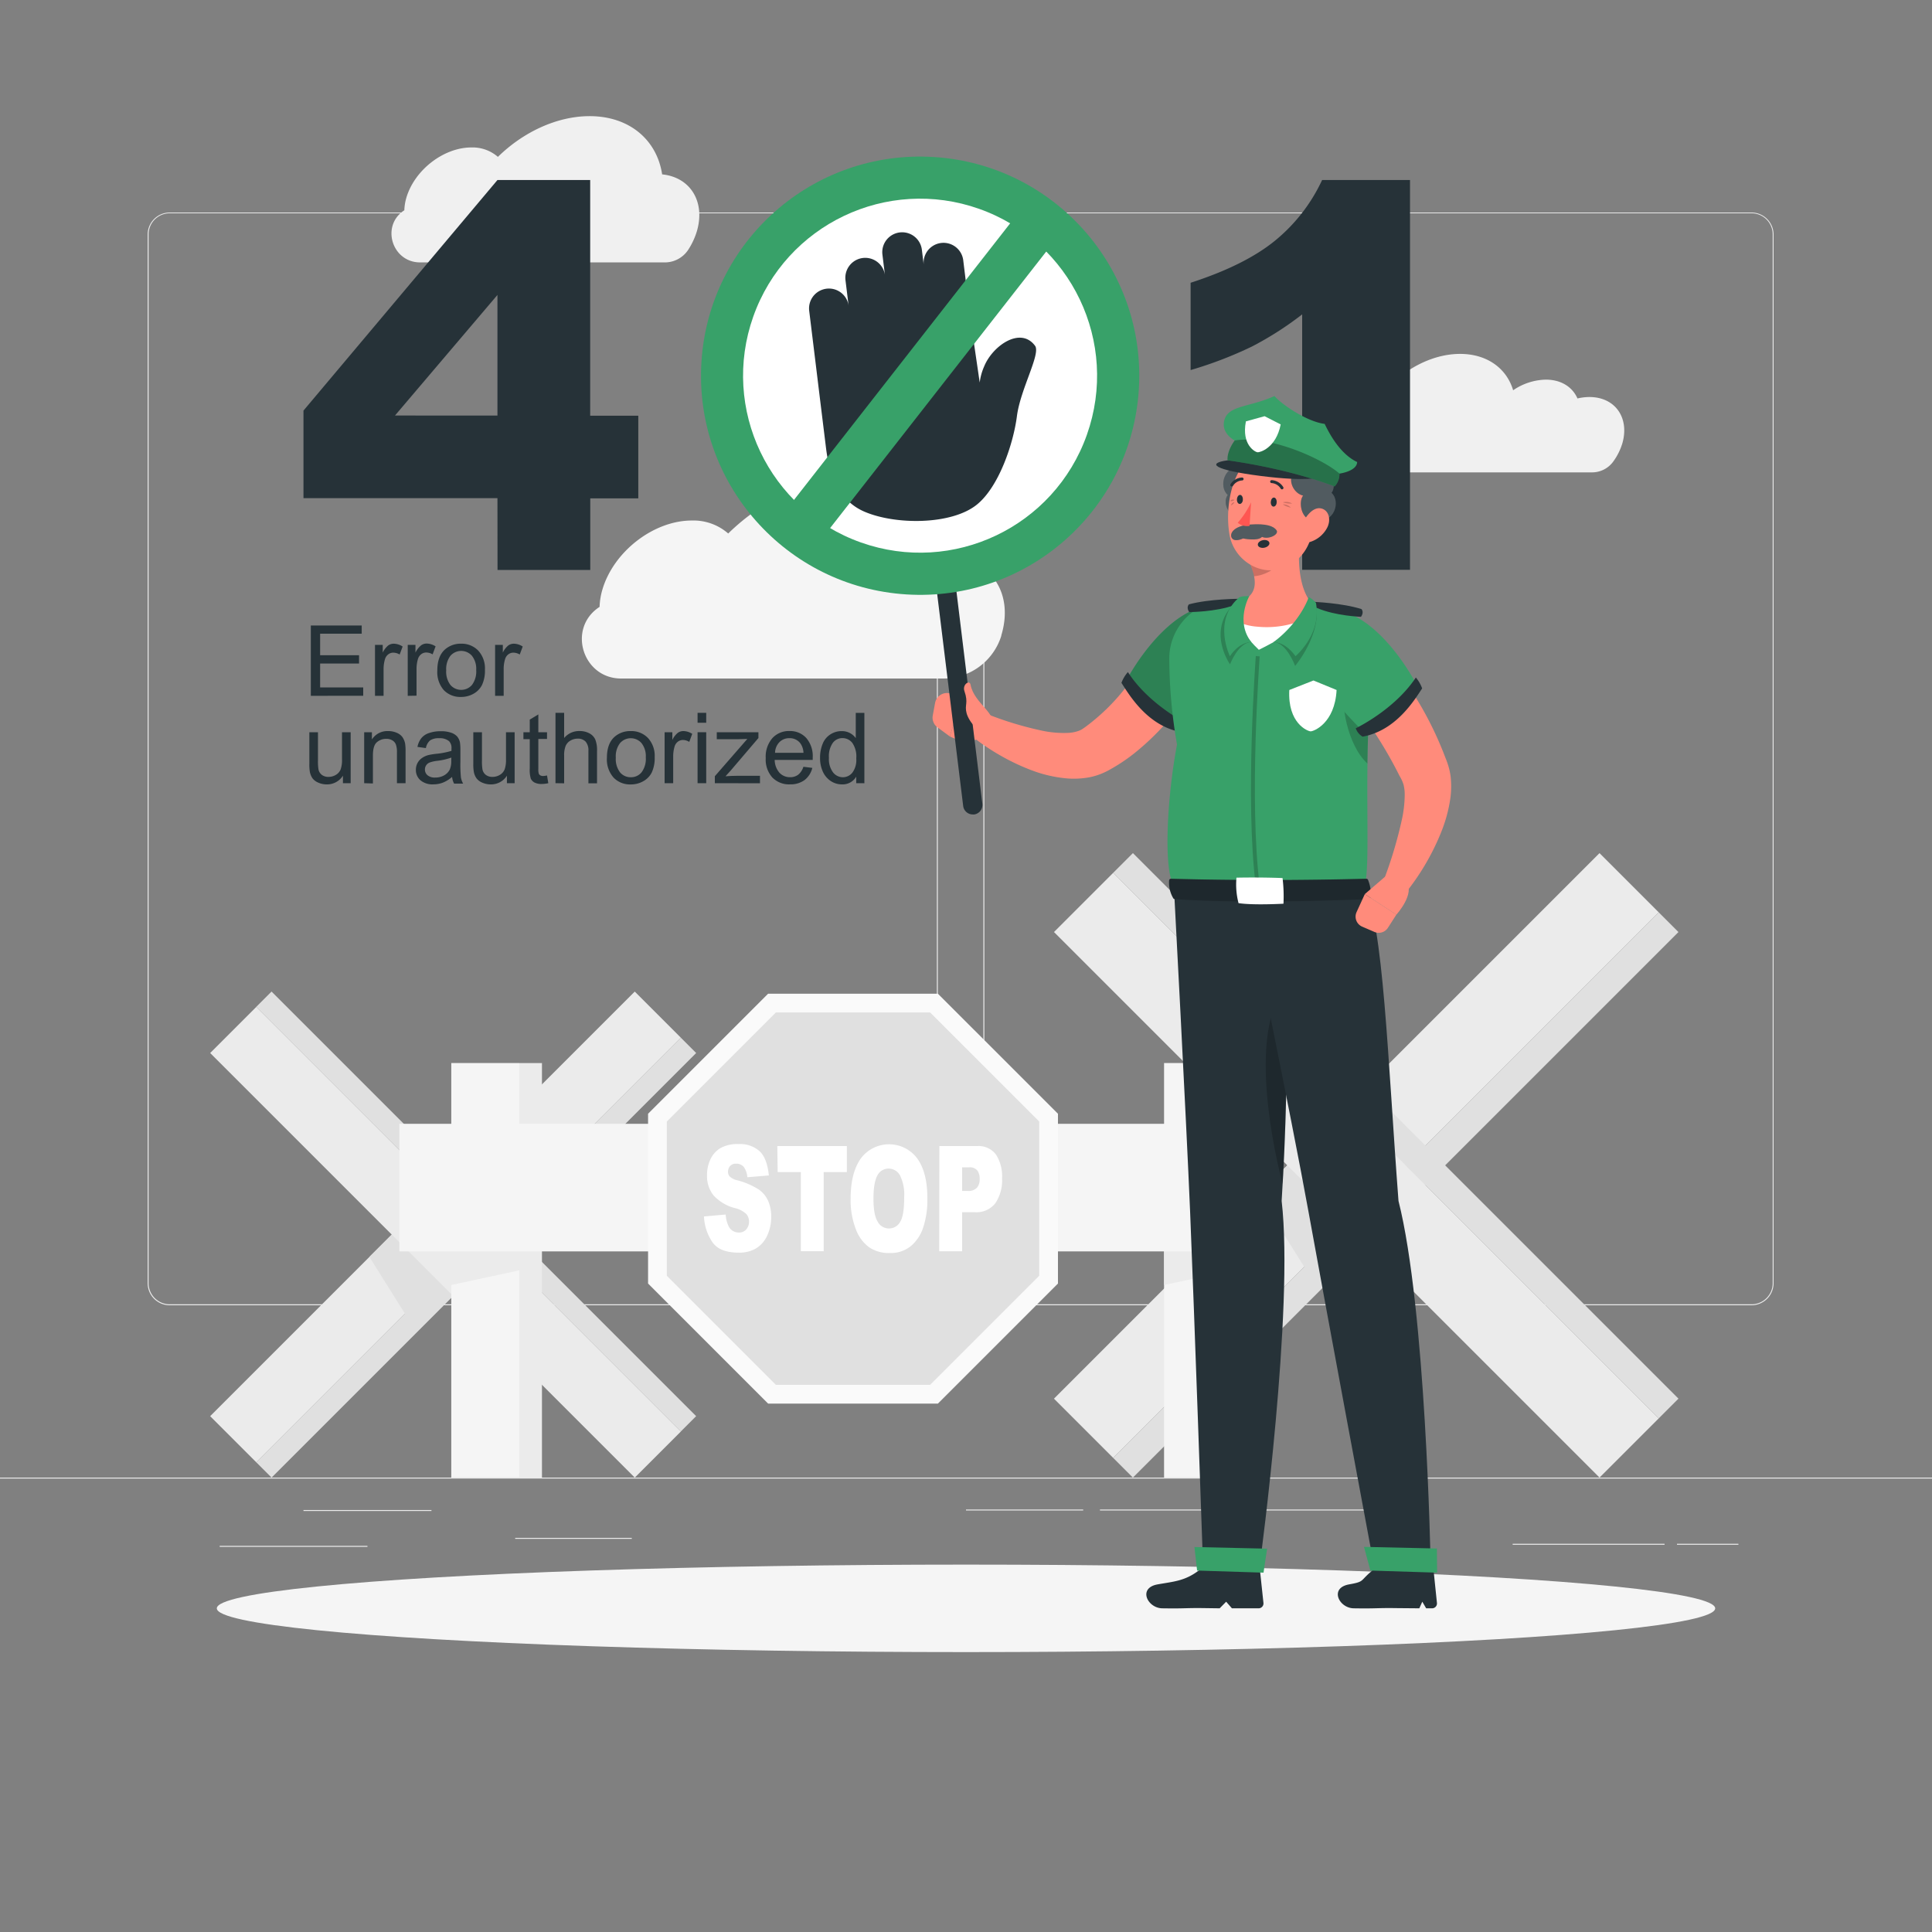<svg xmlns="http://www.w3.org/2000/svg" viewBox="0 0 500 500"><rect x="0" y="0" width="500" height="500" fill="#808080" stroke="none"/><g id="freepik--background-complete--inject-7"><rect y="382.4" width="500" height="0.25" style="fill:#ebebeb"></rect><rect x="78.54" y="390.79" width="33.12" height="0.25" style="fill:#ebebeb"></rect><rect x="133.33" y="398" width="30.17" height="0.25" style="fill:#ebebeb"></rect><rect x="56.85" y="400.07" width="38.25" height="0.25" style="fill:#ebebeb"></rect><rect x="434" y="399.53" width="15.9" height="0.25" style="fill:#ebebeb"></rect><rect x="391.47" y="399.53" width="39.32" height="0.25" style="fill:#ebebeb"></rect><rect x="250" y="390.66" width="30.33" height="0.25" style="fill:#ebebeb"></rect><rect x="284.67" y="390.66" width="72.1" height="0.25" style="fill:#ebebeb"></rect><path d="M237,337.8H43.91a5.71,5.71,0,0,1-5.7-5.71V60.66A5.71,5.71,0,0,1,43.91,55H237a5.71,5.71,0,0,1,5.71,5.71V332.09A5.71,5.71,0,0,1,237,337.8ZM43.91,55.2a5.46,5.46,0,0,0-5.45,5.46V332.09a5.46,5.46,0,0,0,5.45,5.46H237a5.47,5.47,0,0,0,5.46-5.46V60.66A5.47,5.47,0,0,0,237,55.2Z" style="fill:#ebebeb"></path><path d="M453.31,337.8H260.21a5.72,5.72,0,0,1-5.71-5.71V60.66A5.72,5.72,0,0,1,260.21,55h193.1A5.71,5.71,0,0,1,459,60.66V332.09A5.71,5.71,0,0,1,453.31,337.8ZM260.21,55.2a5.47,5.47,0,0,0-5.46,5.46V332.09a5.47,5.47,0,0,0,5.46,5.46h193.1a5.47,5.47,0,0,0,5.46-5.46V60.66a5.47,5.47,0,0,0-5.46-5.46Z" style="fill:#ebebeb"></path><rect x="340.19" y="199.2" width="21.67" height="199.67" transform="translate(314.26 -160.62) rotate(45)" style="fill:#ebebeb"></rect><polygon points="361.93 303.45 346.61 288.12 325.72 309.01 339.77 331.42 361.93 303.45" style="fill:#e0e0e0"></polygon><rect x="357.63" y="209.41" width="7.22" height="199.67" transform="translate(398 783.36) rotate(-135)" style="fill:#e0e0e0"></rect><rect x="340.19" y="204.31" width="21.67" height="199.67" transform="translate(-112.25 337.29) rotate(-45)" style="fill:#ebebeb"></rect><rect x="357.63" y="194.09" width="7.22" height="199.67" transform="translate(824.51 246.33) rotate(135)" style="fill:#e0e0e0"></rect><rect x="106.86" y="239.82" width="16.87" height="155.4" transform="translate(258.29 11.48) rotate(45)" style="fill:#ebebeb"></rect><polygon points="123.78 320.95 111.85 309.03 95.6 325.29 106.53 342.72 123.78 320.95" style="fill:#e0e0e0"></polygon><rect x="120.43" y="247.77" width="5.62" height="155.4" transform="translate(-19.76 642.76) rotate(-135)" style="fill:#e0e0e0"></rect><rect x="106.86" y="243.8" width="16.87" height="155.4" transform="translate(-193.56 175.69) rotate(-45)" style="fill:#ebebeb"></rect><rect x="120.43" y="235.85" width="5.62" height="155.4" transform="translate(432.09 448.11) rotate(135)" style="fill:#e0e0e0"></rect><rect x="301.26" y="275.11" width="17.61" height="107.28" style="fill:#f5f5f5"></rect><polygon points="318.87 319.69 301.26 319.69 301.26 332.56 318.87 328.76 318.87 319.69" style="fill:#ebebeb"></polygon><rect x="318.87" y="275.11" width="5.87" height="107.28" transform="translate(643.6 657.51) rotate(180)" style="fill:#ebebeb"></rect><rect x="116.79" y="275.11" width="17.61" height="107.28" style="fill:#f5f5f5"></rect><polygon points="134.39 319.69 116.79 319.69 116.79 332.56 134.39 328.76 134.39 319.69" style="fill:#ebebeb"></polygon><rect x="134.39" y="275.11" width="5.87" height="107.28" transform="translate(274.65 657.51) rotate(180)" style="fill:#ebebeb"></rect><rect x="103.36" y="290.84" width="224.75" height="33.02" style="fill:#f5f5f5"></rect><rect x="328.11" y="290.84" width="3.3" height="33.02" transform="translate(659.52 614.69) rotate(180)" style="fill:#ebebeb"></rect><polygon points="242.73 257.17 198.79 257.17 167.72 288.24 167.72 332.18 198.79 363.25 242.73 363.25 273.8 332.18 273.8 288.24 242.73 257.17" style="fill:#fafafa"></polygon><polygon points="240.72 262.02 200.8 262.02 172.57 290.25 172.57 330.17 200.8 358.4 240.72 358.4 268.95 330.17 268.95 290.25 240.72 262.02" style="fill:#e0e0e0"></polygon><path d="M182.19,314.82l5.62-.5a7.89,7.89,0,0,0,.74,3,2.86,2.86,0,0,0,2.61,1.65,2.36,2.36,0,0,0,2-.84,3,3,0,0,0,.69-2,3,3,0,0,0-.66-1.9,6.5,6.5,0,0,0-3-1.58,11.31,11.31,0,0,1-5.54-3.3,8,8,0,0,1-1.67-5.26,9.4,9.4,0,0,1,.85-4,6.65,6.65,0,0,1,2.57-2.93,8.77,8.77,0,0,1,4.7-1.07,7.55,7.55,0,0,1,5.59,1.94c1.28,1.29,2,3.35,2.29,6.17l-5.57.47a5.14,5.14,0,0,0-.93-2.68,2.47,2.47,0,0,0-2-.83,1.93,1.93,0,0,0-1.55.62,2.27,2.27,0,0,0-.52,1.51,1.75,1.75,0,0,0,.43,1.17,4.1,4.1,0,0,0,2,1,19.67,19.67,0,0,1,5.55,2.4,7.12,7.12,0,0,1,2.44,3,10.19,10.19,0,0,1,.76,4,11.34,11.34,0,0,1-1,4.82,7.58,7.58,0,0,1-2.85,3.36,8.52,8.52,0,0,1-4.6,1.14q-4.87,0-6.75-2.68A12.8,12.8,0,0,1,182.19,314.82Z" style="fill:#fff"></path><path d="M201.17,296.6h18v6.73h-6v20.49h-5.91V303.33h-6Z" style="fill:#fff"></path><path d="M220.14,310.23q0-6.66,2.61-10.38a9.1,9.1,0,0,1,14.62-.06Q240,303.44,240,310a22.76,22.76,0,0,1-1.13,7.83,10.52,10.52,0,0,1-3.26,4.75,8.26,8.26,0,0,1-5.31,1.7,9.15,9.15,0,0,1-5.35-1.47,10.15,10.15,0,0,1-3.44-4.64A20.83,20.83,0,0,1,220.14,310.23Zm5.91,0q0,4.13,1.08,5.92a3.31,3.31,0,0,0,5.87,0c.7-1.18,1-3.29,1-6.33a11.19,11.19,0,0,0-1.08-5.62,3.35,3.35,0,0,0-3-1.77,3.25,3.25,0,0,0-2.87,1.8Q226.05,306.11,226.05,310.27Z" style="fill:#fff"></path><path d="M243.11,296.6h9.82a5.59,5.59,0,0,1,4.81,2.18,10.3,10.3,0,0,1,1.59,6.18,10.51,10.51,0,0,1-1.74,6.44,6.2,6.2,0,0,1-5.31,2.32H249v10.1h-5.93ZM249,308.21h1.45a2.93,2.93,0,0,0,2.4-.85,3.29,3.29,0,0,0,.69-2.16A3.79,3.79,0,0,0,253,303a2.51,2.51,0,0,0-2.25-.89H249Z" style="fill:#fff"></path><path d="M411.35,102.75a13.68,13.68,0,0,0-3.1.37h0c-1.32-3-4.25-4.87-8.2-4.87A15.53,15.53,0,0,0,391.6,101h0c-1.68-5.64-6.71-9.41-13.73-9.41-10,0-20.45,7.64-24.23,17.4a12.12,12.12,0,0,0-2.82-.32l-.94,0c-8.61.58-8,13.58.67,13.58H412a6.77,6.77,0,0,0,5.47-2.75,15.78,15.78,0,0,0,2.39-4.76C421.76,108.12,418,102.75,411.35,102.75Z" style="fill:#f0f0f0"></path><path d="M171.36,45.13c-1.34-8.88-8.42-15.07-18.77-15.07-8.48,0-17.22,4.15-23.73,10.54h0A10,10,0,0,0,122,38.16c-7.18,0-14.71,5.82-16.83,13a13,13,0,0,0-.53,3.26h0l-.15.1c-5.94,4-3,13.39,4.24,13.39H172a7.24,7.24,0,0,0,6.1-3.25,18.66,18.66,0,0,0,2.27-4.88C182.58,52.14,178.61,45.85,171.36,45.13Z" style="fill:#f0f0f0"></path><path d="M246.88,144.3c-1.84-12.21-11.57-20.72-25.8-20.72-11.67,0-23.68,5.71-32.62,14.49h0a13.67,13.67,0,0,0-9.42-3.36c-9.86,0-20.23,8-23.14,17.87a17.88,17.88,0,0,0-.73,4.48l0,0-.2.13c-8.19,5.57-4.13,18.41,5.77,18.41H244a15.74,15.74,0,0,0,15.14-11.06l0-.12C262.32,153.93,256.85,145.28,246.88,144.3Z" style="fill:#f5f5f5"></path></g><g id="freepik--Shadow--inject-7"><ellipse id="freepik--path--inject-7" cx="250" cy="416.24" rx="193.89" ry="11.32" style="fill:#f5f5f5"></ellipse></g><g id="freepik--error-401--inject-7"><path d="M128.74,128.92H78.54V106.26l50.2-59.67h24v61h12.45v21.38H152.76v18.54h-24Zm0-21.38V76.33l-26.52,31.21Z" style="fill:#263238"></path><path d="M364.91,46.59V147.46H337V81.36A84.88,84.88,0,0,1,324,89.68a102.47,102.47,0,0,1-15.87,6.09V73.18q14.07-4.55,21.85-10.9a44.41,44.41,0,0,0,12.18-15.69Z" style="fill:#263238"></path></g><g id="freepik--Character--inject-7"><path d="M311.82,173.19c-.44.79-.78,1.36-1.17,2s-.78,1.24-1.17,1.86c-.79,1.22-1.63,2.4-2.48,3.58a82.43,82.43,0,0,1-5.51,6.81,65.42,65.42,0,0,1-6.41,6.25,45.82,45.82,0,0,1-7.67,5.38,18.47,18.47,0,0,1-2.69,1.29,17.11,17.11,0,0,1-3,.84,22.33,22.33,0,0,1-5.53.26,34.2,34.2,0,0,1-9.33-2.16,56,56,0,0,1-8-3.8,57.91,57.91,0,0,1-7.2-4.86,3.5,3.5,0,0,1,3.42-6l.18.07a88.7,88.7,0,0,0,14.53,4.41,27.19,27.19,0,0,0,6.65.55,9.43,9.43,0,0,0,2.56-.47,5,5,0,0,0,.89-.39c.28-.16.33-.21.9-.6A53.25,53.25,0,0,0,291,178.36c1.57-1.92,3.1-3.91,4.55-6,.74-1,1.44-2.07,2.15-3.11l1-1.56.94-1.47.16-.25a7,7,0,0,1,12,7.19Z" style="fill:#ff8b7b"></path><path d="M256.74,185.46l-7.67-5.08-3.25,10.2a9.67,9.67,0,0,0,9.86-.5Z" style="fill:#ff8b7b"></path><path d="M242,181.91l-.6,3.25a3.1,3.1,0,0,0,1.22,3.08l3.17,2.34,3.25-10.2-3.08-.9A3.13,3.13,0,0,0,242,181.91Z" style="fill:#ff8b7b"></path><path d="M312.06,156.94c-7.81,1.23-15.71,10.4-20.46,18.95a30.35,30.35,0,0,0,13.53,12.42s9.26-8.76,13-15.24S319.41,155.77,312.06,156.94Z" style="fill:#38A169"></path><path d="M312.06,156.94c-7.81,1.23-15.71,10.4-20.46,18.95a30.35,30.35,0,0,0,13.53,12.42s9.26-8.76,13-15.24S319.41,155.77,312.06,156.94Z" style="opacity:0.2"></path><path d="M291.9,173.93a8.89,8.89,0,0,0-1.67,2.79c1.95,3,6.58,11,15.22,12.7a4,4,0,0,0,1.81-2.13S297.32,182.39,291.9,173.93Z" style="fill:#263238"></path><path d="M343.53,156.67a104.52,104.52,0,0,0-28.57-.82c-7.1.91-12.4,7.44-12.35,14.59a131.71,131.71,0,0,0,2,22.25c-2.61,13.75-3.55,32.44-.8,36.56l49.19.69c2.11-5.88-.54-31.33,2.27-57.9A14.06,14.06,0,0,0,343.53,156.67Z" style="fill:#38A169"></path><path d="M325,229.31c-2.81-22.13,0-59.14,0-59.52l1,.08c0,.37-2.79,37.28,0,59.31Z" style="opacity:0.2"></path><path d="M319.65,156.54c1.69-.63,1.06-1.57,1.06-1.57s-7.68,0-13,1.43c-.81.86.06,2,.06,2S314.62,158.42,319.65,156.54Z" style="fill:#263238"></path><path d="M322.79,155s-3.17,5.86,1.07,11.19c-3.36,0-5.53,5.73-5.53,5.73s-6.56-9.12,1.83-16.41C320.63,154.78,322.79,155,322.79,155Z" style="opacity:0.2"></path><path d="M319.4,157.84c-.82,3.58,6.39,10.33,6.39,10.33s12.75-6.16,13.56-9.69Z" style="fill:#fff"></path><path d="M348.18,178.79c-1.36,2.62.45,14,5.7,18.81.06-4.7.2-9.69.5-14.82Z" style="opacity:0.2"></path><path d="M336.69,137.25l-13.16,8.64c1.56,3.82,2.29,7.8-2.21,9.64a3.12,3.12,0,0,0,0,5.79,15,15,0,0,0,4.12.87,24.68,24.68,0,0,0,12.38-2,3.15,3.15,0,0,0,1.14-4.67C335.51,150.64,335.93,142.16,336.69,137.25Z" style="fill:#ff8b7b"></path><path d="M331.33,140.77l-7.79,5.11a17.47,17.47,0,0,1,1,3.24c3.11-.18,7.17-2.64,7.25-5.21A7.35,7.35,0,0,0,331.33,140.77Z" style="opacity:0.2"></path><path d="M322.08,120.77c3.35-.07,4.26,4.74,3,6.37,2.54.55,3.77,3.52,3,5s-3.71,3.15-6.33,2.49c-4.49-1.12-5.26-4.85-4-6.55C315.35,126.1,316.57,120,322.08,120.77Z" style="fill:#263238"></path><path d="M322.08,120.77c3.35-.07,4.26,4.74,3,6.37,2.54.55,3.77,3.52,3,5s-3.71,3.15-6.33,2.49c-4.49-1.12-5.26-4.85-4-6.55C315.35,126.1,316.57,120,322.08,120.77Z" style="fill:#fff;opacity:0.2"></path><path d="M341,128.7c-1,7.89-1.19,12.56-5.46,16.34-6.43,5.67-16,1.31-17.36-6.75-1.24-7.25.61-18.94,8.58-21.52A11,11,0,0,1,341,128.7Z" style="fill:#ff8b7b"></path><path d="M340.05,134.73c-3.35,0-4.09-4.88-2.81-6.46-2.52-.65-3.64-3.66-2.86-5.14s3.81-3,6.41-2.27c4.45,1.28,5.1,5,3.81,6.69C347,129.65,345.53,135.67,340.05,134.73Z" style="fill:#263238"></path><path d="M340.05,134.73c-3.35,0-4.09-4.88-2.81-6.46-2.52-.65-3.64-3.66-2.86-5.14s3.81-3,6.41-2.27c4.45,1.28,5.1,5,3.81,6.69C347,129.65,345.53,135.67,340.05,134.73Z" style="fill:#fff;opacity:0.2"></path><path d="M332,130a3.17,3.17,0,0,1,2.41.31A6.38,6.38,0,0,1,332,130Z" style="opacity:0.2"></path><path d="M332,130.54a2.61,2.61,0,0,1,2.05.82A5.3,5.3,0,0,1,332,130.54Z" style="opacity:0.2"></path><path d="M319.47,129.39a.79.79,0,0,0-1.1.31A1.5,1.5,0,0,0,319.47,129.39Z" style="opacity:0.2"></path><path d="M319.48,130s-.61-.09-.93.82A2.19,2.19,0,0,0,319.48,130Z" style="opacity:0.2"></path><path d="M343.38,136.74a7.49,7.49,0,0,1-4.22,3.48c-2.28.66-3.19-1.62-2.37-4,.75-2.13,2.82-5.05,5-4.66S344.58,134.63,343.38,136.74Z" style="fill:#ff8b7b"></path><path d="M330.4,130c0,.64-.41,1.14-.84,1.11s-.73-.58-.68-1.23.41-1.14.84-1.11S330.45,129.37,330.4,130Z" style="fill:#263238"></path><path d="M327.2,141.75c-.82.16-1.57-.16-1.67-.7s.5-1.1,1.32-1.26,1.57.16,1.67.7S328,141.6,327.2,141.75Z" style="fill:#263238"></path><path d="M321.65,129.31c0,.64-.42,1.14-.84,1.11s-.74-.58-.69-1.23.42-1.14.84-1.11S321.69,128.66,321.65,129.31Z" style="fill:#263238"></path><path d="M323.64,135.75c-4.68.32-5.58,2.6-4.76,3.6s2.82,0,2.82,0,3.79.81,4.9-.4c1.79.76,4.52-.66,3.75-1.74S327.65,135.47,323.64,135.75Z" style="fill:#263238"></path><path d="M323.64,135.75c-4.68.32-5.58,2.6-4.76,3.6s2.82,0,2.82,0,3.79.81,4.9-.4c1.79.76,4.52-.66,3.75-1.74S327.65,135.47,323.64,135.75Z" style="fill:#fff;opacity:0.2"></path><path d="M323.78,130a22.82,22.82,0,0,1-3.45,5.29,3.77,3.77,0,0,0,3.05.81Z" style="fill:#ff5652"></path><path d="M331.81,126.64a.48.48,0,0,0,.18-.06.38.38,0,0,0,.11-.53,3.78,3.78,0,0,0-3-1.79.38.38,0,0,0,0,.76h0a3,3,0,0,1,2.35,1.44A.38.38,0,0,0,331.81,126.64Z" style="fill:#263238"></path><path d="M318.78,125.89a.4.4,0,0,0,.32-.17,3,3,0,0,1,2.36-1.38.38.38,0,0,0,0-.76,3.74,3.74,0,0,0-3,1.72.37.37,0,0,0,.11.52A.33.33,0,0,0,318.78,125.89Z" style="fill:#263238"></path><path d="M331.69,310.8c2.24-36.08,1.74-73.1-2.15-81.16l-25.75-.39S307,289.57,308,313.6c1.05,25,3.29,90,3.29,90l14.9.18S334.93,338.71,331.69,310.8Z" style="fill:#263238"></path><path d="M332.8,255.65c-8.79,9.6-4.68,36.18-.85,50.82C333,288.16,333.28,269.93,332.8,255.65Z" style="opacity:0.2"></path><path d="M326,405.66l-13.1-.17a3.63,3.63,0,0,0-2.32.69c-3.8,3-6.69,3.09-11,3.86-5.17.93-2.61,6.13,1.2,6.19,6.3.1,5.77-.13,11.15-.05l3.72.05,1.68-1.71,1.49,1.71h6.88a1.26,1.26,0,0,0,1.28-1.39Z" style="fill:#263238"></path><path d="M327,407c-.23,0-17.19-.54-17.19-.54l-.69-6.09,18.81.42Z" style="fill:#38A169"></path><path d="M361.93,310.8C359.17,274.72,358,238,353,229.94l-31.05-.4s12.35,60,16.69,84.06c4.51,25,16.65,90,16.65,90l14.93.18S369,338.71,361.93,310.8Z" style="fill:#263238"></path><path d="M370.93,405.66l-13.11-.17a3.62,3.62,0,0,0-2.31.69c-3.8,3-2.06,3.09-6.37,3.86-5.17.93-2.62,6.13,1.19,6.19,6.3.1,5.78-.13,11.15-.05l5.84.05.77-1.71,1,1.71h1.54a1.26,1.26,0,0,0,1.25-1.39Z" style="fill:#263238"></path><path d="M371.92,407c-.24,0-17.27-.54-17.27-.54L353,400.33l18.87.42Z" style="fill:#38A169"></path><path d="M323.31,154.29s-3.69,6.57.55,11.9c-3.36,0-5.56,3.64-5.56,3.64s-4.47-9,2.14-15C320.9,154.15,323.31,154.29,323.31,154.29Z" style="fill:#38A169"></path><path d="M354.33,232.68c-17.57.73-37.72.95-50.32,0a.45.45,0,0,1-.35-.19,8,8,0,0,1-1.09-4.64.47.47,0,0,1,.48-.43c16.63.45,33.16.43,50.54,0a.48.48,0,0,1,.45.29,10.44,10.44,0,0,1,.74,4.54A.46.46,0,0,1,354.33,232.68Z" style="fill:#263238"></path><path d="M354.33,232.68c-17.57.73-37.72.95-50.32,0a.45.45,0,0,1-.35-.19,8,8,0,0,1-1.09-4.64.47.47,0,0,1,.48-.43c16.63.45,33.16.43,50.54,0a.48.48,0,0,1,.45.29,10.44,10.44,0,0,1,.74,4.54A.46.46,0,0,1,354.33,232.68Z" style="opacity:0.2"></path><path d="M320,227.14a19.08,19.08,0,0,0,.53,6.59c3.81.59,11.63.15,11.63.15a38.14,38.14,0,0,0-.24-6.64C325.92,227,320,227.14,320,227.14Z" style="fill:#fff"></path><path d="M355.13,166.72l.57.51.45.42.85.82c.55.54,1.05,1.08,1.56,1.63,1,1.09,1.95,2.22,2.85,3.36a76.76,76.76,0,0,1,5,7.06,89.91,89.91,0,0,1,7.53,15.24c.27.71.48,1.14.86,2.35a17.45,17.45,0,0,1,.64,3,23.11,23.11,0,0,1-.07,5.35,37.49,37.49,0,0,1-2.4,8.91,61.09,61.09,0,0,1-3.74,7.71,62.08,62.08,0,0,1-4.67,7,3.5,3.5,0,0,1-6.07-3.29l.06-.17a110.47,110.47,0,0,0,4.23-14.39,31.27,31.27,0,0,0,.76-6.65,10.28,10.28,0,0,0-.32-2.57,10,10,0,0,0-1-2.17,109.22,109.22,0,0,0-7.49-12.77c-1.37-2-2.83-4-4.33-5.82-.75-.94-1.53-1.83-2.3-2.71l-1.16-1.27-.56-.59-.26-.27-.17-.16a7,7,0,0,1,9.19-10.57Z" style="fill:#ff8b7b"></path><path d="M346.51,158.06c7.79,1.35,15.55,10.63,20.18,19.25A30.35,30.35,0,0,1,353,189.53s-9.14-8.9-12.79-15.42S339.18,156.79,346.51,158.06Z" style="fill:#38A169"></path><path d="M366.42,175.34a9.08,9.08,0,0,1,1.63,2.82c-2,3-6.74,10.93-15.41,12.48a4,4,0,0,1-1.77-2.16S360.88,183.72,366.42,175.34Z" style="fill:#263238"></path><path d="M340.87,157.36c-1.61-.69-1-1.6-1-1.6s7.41.26,12.48,1.87c.75.89-.13,2-.13,2S345.65,159.41,340.87,157.36Z" style="fill:#263238"></path><path d="M338.93,155.56s-1.68,5.86-9.36,10.64c3.36,0,5.61,6.13,5.61,6.13s7-8.22,5.38-16.33C340.09,155.28,338.93,155.56,338.93,155.56Z" style="opacity:0.2"></path><path d="M338.71,154.5s-2,6.34-9.14,11.7c3.36,0,5.69,3.63,5.69,3.63s6.88-5.72,5.3-13.83A6.76,6.76,0,0,0,338.71,154.5Z" style="fill:#38A169"></path><path d="M345.91,178.57c-.46,8.64-5.93,10.7-6.7,10.7s-6-2.06-5.54-10.7l6.25-2.46Z" style="fill:#fff"></path><path d="M359.37,226.1l-6.16,5.3,8.17,5.31s5-5.48,2.52-8.6Z" style="fill:#ff8b7b"></path><path d="M352.52,239.81l3.17,1.37a2.82,2.82,0,0,0,3.49-1.05l2.2-3.42-8.17-5.31-2.13,4.65A2.82,2.82,0,0,0,352.52,239.81Z" style="fill:#ff8b7b"></path><path d="M317.7,119.13c-5.49.75-3.65,2.49,8.59,4.05s15.31.33,15.31.33S327.54,119.1,317.7,119.13Z" style="fill:#263238"></path><path d="M345.39,125.89s-10.75-4.37-27.69-6.76c-.21-2.49,1.84-5.13,1.84-5.13s-3.78-1.89-2.61-5.5,6.58-3.14,12.89-6c2.31,2.54,8.66,6.67,13,7.2,1.07,2.21,3.87,7.74,8.41,9.87-.07,2.41-4.58,3-4.58,3A4.6,4.6,0,0,1,345.39,125.89Z" style="fill:#38A169"></path><path d="M346.64,122.57c-3.93-3.57-17.89-10.09-27.1-8.57,0,0-2.05,2.65-1.84,5.13,16.94,2.39,27.69,6.76,27.69,6.76A4.6,4.6,0,0,0,346.64,122.57Z" style="opacity:0.3"></path><path d="M331.44,109.84c-1.21,6.16-5.41,7.27-6,7.21s-4.19-1.88-3-8l4.83-1.34Z" style="fill:#fff"></path><path d="M251.75,210.78a2.5,2.5,0,0,1-2.48-2.2l-7.14-58.19a2.5,2.5,0,0,1,5-.61L254.23,208a2.49,2.49,0,0,1-2.17,2.79Z" style="fill:#263238"></path><path d="M250.16,184.6c-.61-2.24.54-2.57-.57-5.75-.59-1.69,1.35-3,1.59-1.64.9,4.95,7.47,7.72,5.19,10.85S250.76,186.84,250.16,184.6Z" style="fill:#ff8b7b"></path><circle cx="238.13" cy="97.23" r="56.71" transform="translate(126.18 328.81) rotate(-86.41)" style="fill:#38A169"></circle><circle cx="238.13" cy="97.23" r="45.8" transform="translate(66.94 289.21) rotate(-70.49)" style="fill:#fff"></circle><path d="M267.87,89.49c-3.76-5.08-11,0-13.17,5.34A14.52,14.52,0,0,0,253.55,99l-2.39-16.31-1.89-15.46a5.15,5.15,0,0,0-10.22,1.25l-.47-3.85a5.14,5.14,0,1,0-10.21,1.26l.66,5.36a5.15,5.15,0,0,0-6.38-4.36h0a5.16,5.16,0,0,0-3.84,5.62l.82,6.69a5.14,5.14,0,0,0-6.38-4.36h0a5.14,5.14,0,0,0-3.83,5.61l1.64,13.37,1.17,9.59L213.78,116c1.1,9,4.61,14.08,9.82,16.37,8,3.51,22.65,3.55,29.23-1.79,5.76-4.67,9.46-15.92,10.35-22.89S269.4,91.54,267.87,89.49Z" style="fill:#263238"></path><rect x="232.21" y="42.47" width="11.85" height="109.53" transform="translate(110.37 -126.01) rotate(38.01)" style="fill:#38A169"></rect></g><g id="freepik--error-unauthorized--inject-7"><path d="M80.44,180.08v-18.2H93.61V164H82.85v5.58H92.92v2.14H82.85v6.19H94v2.15Z" style="fill:#263238"></path><path d="M97.05,180.08V166.89h2v2a5.55,5.55,0,0,1,1.42-1.85,2.45,2.45,0,0,1,1.43-.45,4.37,4.37,0,0,1,2.3.73l-.77,2.07a3.19,3.19,0,0,0-1.64-.48,2.07,2.07,0,0,0-1.31.44,2.4,2.4,0,0,0-.84,1.22,8.94,8.94,0,0,0-.37,2.61v6.9Z" style="fill:#263238"></path><path d="M105.52,180.08V166.89h2v2A5.55,5.55,0,0,1,109,167a2.47,2.47,0,0,1,1.43-.45,4.37,4.37,0,0,1,2.3.73l-.77,2.07a3.19,3.19,0,0,0-1.64-.48,2.07,2.07,0,0,0-1.31.44,2.4,2.4,0,0,0-.84,1.22,8.94,8.94,0,0,0-.37,2.61v6.9Z" style="fill:#263238"></path><path d="M113.18,173.49q0-3.66,2-5.43a6.1,6.1,0,0,1,4.14-1.47,5.91,5.91,0,0,1,4.45,1.79,6.79,6.79,0,0,1,1.73,4.92,8.74,8.74,0,0,1-.77,4,5.38,5.38,0,0,1-2.22,2.26,6.44,6.44,0,0,1-3.19.81,5.93,5.93,0,0,1-4.47-1.77A7.1,7.1,0,0,1,113.18,173.49Zm2.3,0a5.64,5.64,0,0,0,1.1,3.79,3.69,3.69,0,0,0,5.55,0,5.77,5.77,0,0,0,1.11-3.87,5.44,5.44,0,0,0-1.11-3.7,3.7,3.7,0,0,0-5.55,0A5.64,5.64,0,0,0,115.48,173.49Z" style="fill:#263238"></path><path d="M128.13,180.08V166.89h2v2a5.42,5.42,0,0,1,1.42-1.85,2.45,2.45,0,0,1,1.43-.45,4.37,4.37,0,0,1,2.3.73l-.77,2.07a3.22,3.22,0,0,0-1.64-.48,2.1,2.1,0,0,0-1.32.44,2.39,2.39,0,0,0-.83,1.22,8.62,8.62,0,0,0-.37,2.61v6.9Z" style="fill:#263238"></path><path d="M88.75,202.69v-1.94A4.84,4.84,0,0,1,84.56,203a5.27,5.27,0,0,1-2.17-.45,3.62,3.62,0,0,1-1.51-1.12,4.54,4.54,0,0,1-.69-1.66,11.66,11.66,0,0,1-.13-2.09V189.5h2.23v7.31a13,13,0,0,0,.14,2.36,2.37,2.37,0,0,0,.89,1.39,2.82,2.82,0,0,0,1.69.5,3.72,3.72,0,0,0,1.89-.51,2.94,2.94,0,0,0,1.25-1.41,7.13,7.13,0,0,0,.36-2.57V189.5h2.24v13.19Z" style="fill:#263238"></path><path d="M94.25,202.69V189.5h2v1.87a4.76,4.76,0,0,1,4.2-2.17,5.38,5.38,0,0,1,2.19.43,3.49,3.49,0,0,1,1.5,1.12,4.53,4.53,0,0,1,.7,1.66,13.12,13.12,0,0,1,.12,2.17v8.11h-2.23v-8a5.84,5.84,0,0,0-.27-2,2.14,2.14,0,0,0-.92-1.08,2.92,2.92,0,0,0-1.56-.4,3.67,3.67,0,0,0-2.47.9c-.69.61-1,1.76-1,3.45v7.2Z" style="fill:#263238"></path><path d="M117,201.06a8.2,8.2,0,0,1-2.4,1.49,6.84,6.84,0,0,1-2.46.44,4.79,4.79,0,0,1-3.34-1.07,3.48,3.48,0,0,1-1.17-2.71,3.64,3.64,0,0,1,1.6-3.05,5.28,5.28,0,0,1,1.61-.74,17.67,17.67,0,0,1,2-.33,20.57,20.57,0,0,0,4-.77c0-.31,0-.5,0-.59a2.46,2.46,0,0,0-.63-1.92,3.72,3.72,0,0,0-2.55-.76,4,4,0,0,0-2.33.55,3.38,3.38,0,0,0-1.11,2l-2.18-.3a5.22,5.22,0,0,1,1-2.26,4.23,4.23,0,0,1,2-1.33,8.81,8.81,0,0,1,3-.47,7.8,7.8,0,0,1,2.75.4,3.59,3.59,0,0,1,1.55,1,3.51,3.51,0,0,1,.7,1.52,13.2,13.2,0,0,1,.11,2.06v3a33.25,33.25,0,0,0,.14,4,5.18,5.18,0,0,0,.57,1.58h-2.34A4.7,4.7,0,0,1,117,201.06Zm-.19-5a16.41,16.41,0,0,1-3.65.84,8.56,8.56,0,0,0-2,.45,1.93,1.93,0,0,0-.88.73,1.88,1.88,0,0,0-.31,1.06,1.91,1.91,0,0,0,.67,1.49,2.89,2.89,0,0,0,2,.6,4.59,4.59,0,0,0,2.3-.57,3.51,3.51,0,0,0,1.48-1.55,5.37,5.37,0,0,0,.36-2.23Z" style="fill:#263238"></path><path d="M131.19,202.69v-1.94A4.84,4.84,0,0,1,127,203a5.35,5.35,0,0,1-2.18-.45,3.65,3.65,0,0,1-1.5-1.12,4.22,4.22,0,0,1-.69-1.66,11.45,11.45,0,0,1-.14-2.09V189.5h2.24v7.31a13,13,0,0,0,.14,2.36,2.37,2.37,0,0,0,.89,1.39,2.82,2.82,0,0,0,1.69.5,3.72,3.72,0,0,0,1.89-.51,2.94,2.94,0,0,0,1.25-1.41,7.13,7.13,0,0,0,.36-2.57V189.5h2.24v13.19Z" style="fill:#263238"></path><path d="M141.57,200.69l.33,2a7.86,7.86,0,0,1-1.69.2,3.9,3.9,0,0,1-1.89-.38,2.22,2.22,0,0,1-.95-1,8,8,0,0,1-.27-2.63v-7.59h-1.64V189.5h1.64v-3.27l2.22-1.34v4.61h2.25v1.74h-2.25V199a3.82,3.82,0,0,0,.12,1.23.9.9,0,0,0,.39.43,1.45,1.45,0,0,0,.76.17A6.92,6.92,0,0,0,141.57,200.69Z" style="fill:#263238"></path><path d="M143.76,202.69V184.48H146V191a5,5,0,0,1,3.95-1.81,5.28,5.28,0,0,1,2.55.58,3.45,3.45,0,0,1,1.55,1.59,7.41,7.41,0,0,1,.46,3v8.36h-2.23v-8.36a3.47,3.47,0,0,0-.73-2.44,2.71,2.71,0,0,0-2.06-.76,3.68,3.68,0,0,0-1.87.51,2.9,2.9,0,0,0-1.24,1.4,6.37,6.37,0,0,0-.38,2.43v7.22Z" style="fill:#263238"></path><path d="M157.07,196.09q0-3.66,2-5.42a6.12,6.12,0,0,1,4.15-1.47A5.94,5.94,0,0,1,167.7,191a6.79,6.79,0,0,1,1.73,4.93,8.84,8.84,0,0,1-.76,4,5.36,5.36,0,0,1-2.23,2.27,6.43,6.43,0,0,1-3.18.81,5.91,5.91,0,0,1-4.48-1.78A7.09,7.09,0,0,1,157.07,196.09Zm2.3,0a5.67,5.67,0,0,0,1.1,3.8,3.56,3.56,0,0,0,2.79,1.26,3.51,3.51,0,0,0,2.77-1.27,5.77,5.77,0,0,0,1.1-3.86,5.46,5.46,0,0,0-1.11-3.71,3.69,3.69,0,0,0-5.55,0A5.59,5.59,0,0,0,159.37,196.09Z" style="fill:#263238"></path><path d="M172,202.69V189.5h2v2a5.32,5.32,0,0,1,1.42-1.85,2.45,2.45,0,0,1,1.43-.45,4.36,4.36,0,0,1,2.3.72l-.77,2.08a3.12,3.12,0,0,0-1.64-.49,2.11,2.11,0,0,0-1.31.44,2.45,2.45,0,0,0-.84,1.22,9,9,0,0,0-.37,2.61v6.91Z" style="fill:#263238"></path><path d="M180.53,187.05v-2.57h2.24v2.57Zm0,15.64V189.5h2.24v13.19Z" style="fill:#263238"></path><path d="M185,202.69v-1.81l8.4-9.64c-1,0-1.8.07-2.52.07h-5.38V189.5h10.78V191l-7.14,8.37-1.38,1.53q1.5-.12,2.82-.12h6.1v1.93Z" style="fill:#263238"></path><path d="M207.92,198.44l2.31.29a5.66,5.66,0,0,1-2,3.14,6.1,6.1,0,0,1-3.77,1.12,6,6,0,0,1-4.59-1.79,6.94,6.94,0,0,1-1.7-5,7.3,7.3,0,0,1,1.72-5.17,5.77,5.77,0,0,1,4.44-1.84,5.65,5.65,0,0,1,4.33,1.8,7.19,7.19,0,0,1,1.67,5.07c0,.13,0,.33,0,.6h-9.84a5.14,5.14,0,0,0,1.23,3.32,3.68,3.68,0,0,0,2.76,1.16,3.43,3.43,0,0,0,2.1-.65A4.3,4.3,0,0,0,207.92,198.44Zm-7.34-3.61h7.36a4.5,4.5,0,0,0-.84-2.5,3.43,3.43,0,0,0-2.77-1.29,3.54,3.54,0,0,0-2.59,1A4.07,4.07,0,0,0,200.58,194.83Z" style="fill:#263238"></path><path d="M221.59,202.69V201a4.09,4.09,0,0,1-3.69,2,5.19,5.19,0,0,1-2.9-.87,5.77,5.77,0,0,1-2.05-2.43,8.44,8.44,0,0,1-.72-3.58,9.41,9.41,0,0,1,.66-3.59,5.11,5.11,0,0,1,2-2.46,5.3,5.3,0,0,1,2.94-.86,4.47,4.47,0,0,1,2.13.5,4.58,4.58,0,0,1,1.51,1.31v-6.53h2.23v18.21Zm-7.06-6.58a5.7,5.7,0,0,0,1.06,3.78,3.24,3.24,0,0,0,2.52,1.26,3.15,3.15,0,0,0,2.49-1.2,5.49,5.49,0,0,0,1-3.66,6.22,6.22,0,0,0-1-4,3.21,3.21,0,0,0-2.57-1.27,3.09,3.09,0,0,0-2.49,1.22A6,6,0,0,0,214.53,196.11Z" style="fill:#263238"></path></g></svg>